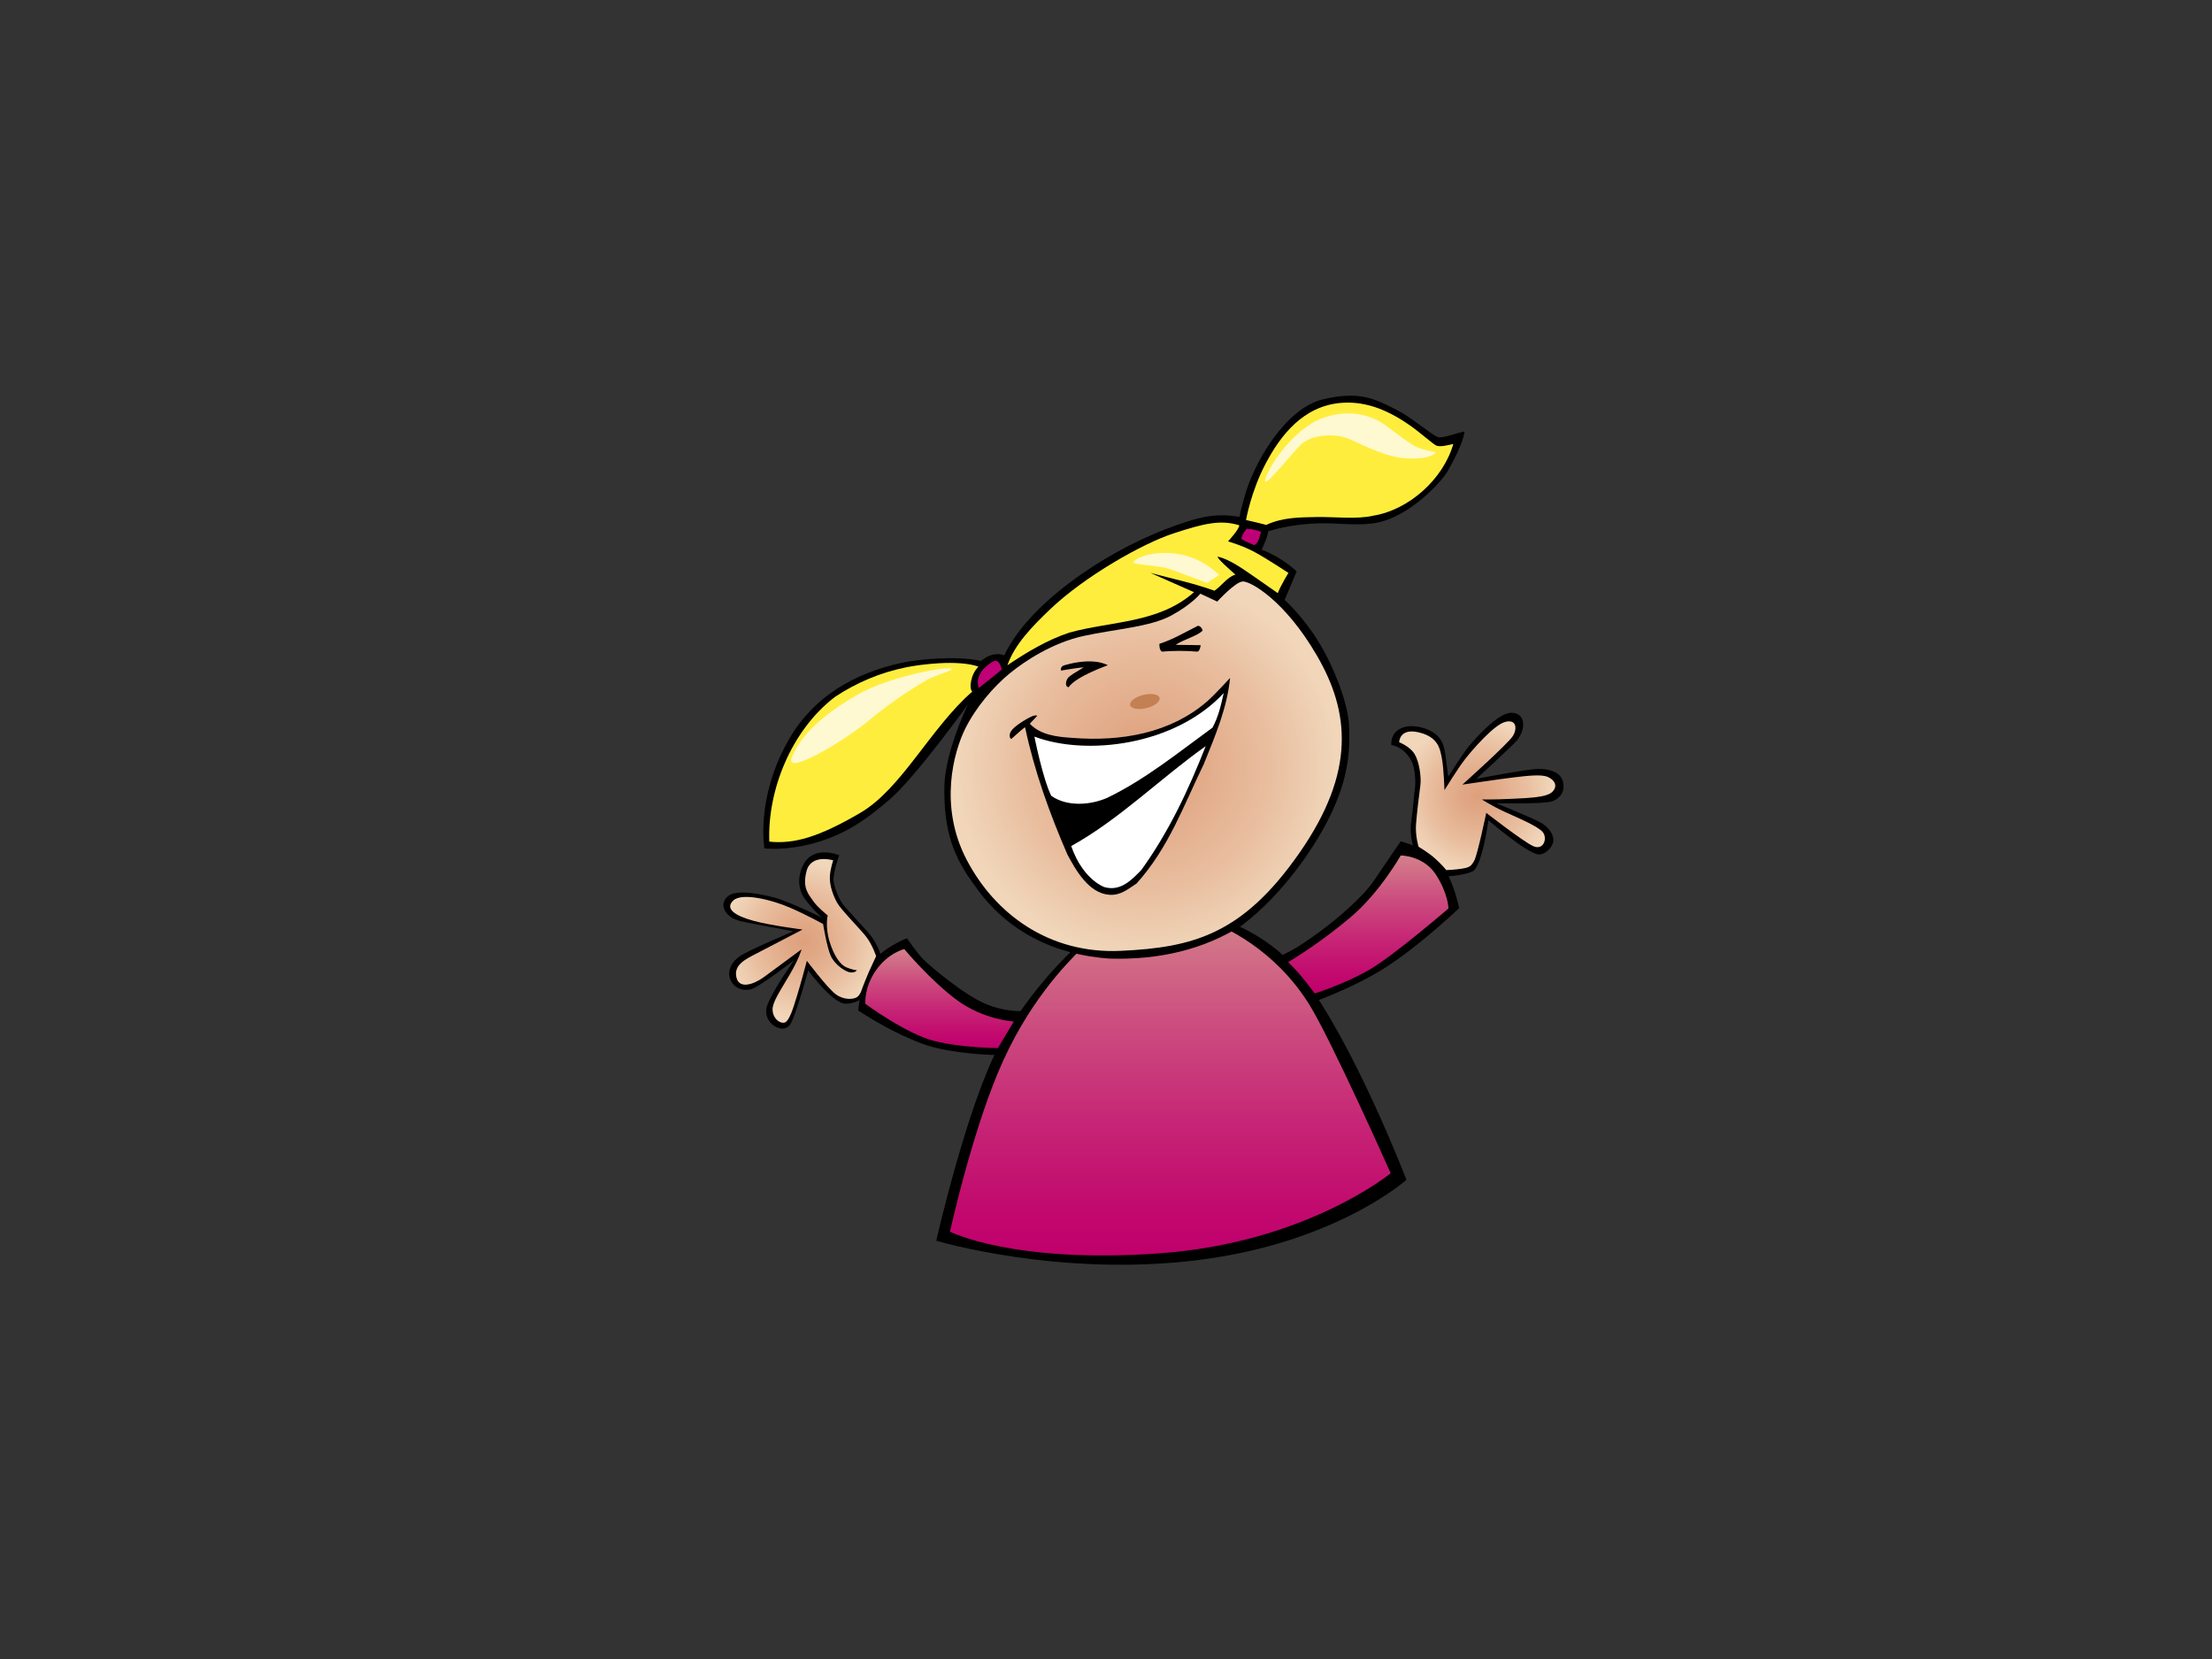 <?xml version="1.0" encoding="utf-8"?>
<!-- Generator: Adobe Illustrator 17.0.0, SVG Export Plug-In . SVG Version: 6.00 Build 0)  -->
<!DOCTYPE svg PUBLIC "-//W3C//DTD SVG 1.1//EN" "http://www.w3.org/Graphics/SVG/1.1/DTD/svg11.dtd">
<svg version="1.1" id="Layer_1" xmlns="http://www.w3.org/2000/svg" xmlns:xlink="http://www.w3.org/1999/xlink" x="0px" y="0px"
	 width="800px" height="600px" viewBox="0 0 800 600" enable-background="new 0 0 800 600" xml:space="preserve">
<rect x="0" y="0" width="800" height="600" fill="#333333" stroke="none"/>
<g>
	<path d="M318.609,345.473c0,0-1.39-4.709-4.832-8.459c-3.443-3.752-6.715-7.466-8.367-9.236c-1.651-1.773-3.485-6.101-3.908-8.954
		c-0.423-2.853,2.009-9.512,2.009-9.512s-9.301-3.911-13.001,3.488c-2.094,4.187-2.01,8.774,0.634,12.367
		c2.643,3.593,6.026,6.659,6.026,6.659s-8.562-4.228-15.009-6.553c-2.864-1.033-14.71-4.037-18.487-1.434
		c-3.777,2.604-2.23,7.669,4.111,9.304c2.029,0.522,19.169,3.67,19.169,3.67s-16.315,6.886-19.316,8.952
		c-3.002,2.069-4.434,4.888-3.731,7.772c0.702,2.887,3.644,5.085,7.531,4.303c2.806-0.563,15.796-10.582,15.796-10.582
		s-6.92,9.505-9.61,15.96c-2.689,6.456,5.546,11.49,8.236,7.187c1.917-3.069,6.447-19.448,6.447-19.448s8.773,12.049,13.529,12.049
		c4.757,0,8.31-3.589,8.31-3.589s1.45-3.6,2.554-6.35C317.804,350.315,318.609,345.473,318.609,345.473z"/>
	<path d="M458.673,347.728c7.03-3.195,9.072-3.848,17.893-10.224c7.563-5.467,16.614-13.421,20.446-19.169
		c3.836-5.751,9.587-14.058,9.587-14.058s10.224,2.557,14.698,8.307c4.472,5.751,6.398,15.862,6.398,15.862
		s-13.428,12.894-26.209,21.2c-12.779,8.307-30.032,14.058-30.032,14.058L458.673,347.728z"/>
	<path d="M369.852,365.621c0,0-5.752,0.637-13.419-2.557c-7.668-3.194-19.81-13.415-22.366-15.973
		c-2.556-2.557-6.036-7.758-6.036-7.758s-10.578,3.923-13.772,10.952c-3.196,7.031-3.881,15.155-3.881,15.155
		s10.324,7.109,22.62,11.839c10.993,4.228,28.547,4.318,28.547,4.318L369.852,365.621z"/>
	<path d="M338.605,448.72c0,0,10.846-47.652,22.301-69.68c11.455-22.029,41.14-56.319,62.287-51.915
		c21.146,4.405,36.757,11.658,47.623,25.717c18.916,24.477,37.847,73.85,37.847,73.85s-25.553,22.909-75.777,29.077
		C382.661,461.937,338.605,448.72,338.605,448.72z"/>
	<linearGradient id="SVGID_1_" gradientUnits="userSpaceOnUse" x1="423.266" y1="454.05" x2="423.266" y2="331.003">
		<stop  offset="0" style="stop-color:#C0006C"/>
		<stop  offset="0.143" style="stop-color:#C20A6E"/>
		<stop  offset="0.382" style="stop-color:#C62475"/>
		<stop  offset="0.688" style="stop-color:#CC4E7F"/>
		<stop  offset="1" style="stop-color:#D4808B"/>
	</linearGradient>
	<path fill="url(#SVGID_1_)" d="M343.568,445.454c0,0,7.399-33.613,17.338-57.467c10.334-24.802,24.28-38.978,30.672-45.369
		c6.391-6.393,32.591-14.061,42.175-10.865c9.585,3.195,27.352,11.808,39.619,31.311c7.936,12.617,29.591,61.25,29.591,61.25
		s-30.464,25.129-83.503,28.961C366.423,457.111,343.568,445.454,343.568,445.454z"/>
	<path d="M505.342,148.364c5.161,2.64,12.405,8.807,14.437,9.621c2.034,0.813,7.074-1.546,9.895-1.899
		c-0.542,4.203-3.971,10.444-5.964,14.098c-1.992,3.654-14.344,17.546-27.384,19.132c-7.05,0.881-13.204-0.325-20.06-0.019
		c-6.854,0.305-12.513,1.261-17.622,2.847c-0.271,2.303-1.356,4.202-2.323,6.69c7.337,2.663,12.625,7.814,12.625,7.814
		l-4.341,10.335c0,0,6.578,5.751,12.611,15.691c5.243,8.643,9.995,20.957,10.65,29.071c0.53,10.046-0.348,19.187-5.906,31.385
		c-5.559,12.198-17.708,30.117-32.863,41.571c-13.922,8.812-30.135,12.512-47.757,11.984c-19.208-1.236-37.157-9.466-48.788-26.382
		c-7.553-10.037-11.358-19.735-10.992-36.149c0.183-8.248,4.168-20.303,8.506-29.385c0,0-18.777,26.072-28.027,34.113
		c-9.251,8.044-16.838,13.029-27.409,15.989c-10.57,2.96-18.169,1.95-18.169,1.95s-3.254-17.893,8.57-38.908
		c9.121-16.21,24.221-24.475,40.913-28.162c5.793-1.28,20.055-2.741,28.866-0.707c2.711-2.44,6.101-2.982,8.405-2.033
		c8.467-18.073,34.702-36.465,58.153-45.546c13.358-5.174,18.84-5.79,26.946-4.555c0.271-2.304,1.027-4.316,1.663-6.758
		c3.381-12.952,15.06-32.521,28.457-35.724C491.834,141.227,497.409,144.308,505.342,148.364z"/>
	<radialGradient id="SVGID_2_" cx="414.551" cy="277.12" r="68.806" gradientUnits="userSpaceOnUse">
		<stop  offset="0" style="stop-color:#DEA07D"/>
		<stop  offset="0.249" style="stop-color:#E1A987"/>
		<stop  offset="0.665" style="stop-color:#E9BFA0"/>
		<stop  offset="1" style="stop-color:#F1D6BA"/>
	</radialGradient>
	<path fill="url(#SVGID_2_)" d="M365.05,243.641c-5.706,4.685-12.224,12.226-16.096,20.171c-3.871,7.946-9.576,27.507,0.612,47.064
		c10.187,19.559,29.747,34.228,55.825,33.007c26.079-1.223,44.008-5.909,64.586-35.453c20.578-29.541,18.004-51.172,6.316-71.308
		c-11.686-20.138-24.145-26.976-26.843-26.833c-2.7,0.142-9.22,7.273-9.22,7.273l-6.114-2.853c0,0-3.055,3.871-10.595,7.946
		c-7.537,4.075-20.372,4.89-31.578,7.336C380.738,232.436,370.755,238.955,365.05,243.641z"/>
	<path fill="#FFED3D" d="M510.112,153.975c3.163,2.212,7.981,6.488,9.298,7.147c1.319,0.659,4.436-0.155,6.198-0.561
		c-3.525,12.512-15.89,23.823-28.93,25.938c-5.814,1.408-14.582,0.359-20.547,0.495c-5.964,0.135-12.055,0.032-18.222,2.852
		c-2.468-0.704-7.261-1.768-7.261-1.768s1.737-10.223,7.048-20.333c5.311-10.11,13.555-20.997,27.508-22.054
		C494.728,144.968,502.919,148.944,510.112,153.975z"/>
	<path fill="#FFED3D" d="M448.208,189.976c0,1.41-4.068,5.83-4.068,5.83s5.287,1.491,9.76,3.93
		c4.474,2.44,12.065,7.455,12.065,7.455s-2.946,4.86-3.827,7.327c-3.348-2.292-6.618-4.656-9.867-6.873
		c-3.25-2.216-7.579-5.286-11.809-6.343c-0.706,0.352,4.582,4.934,6.344,6.52c-2.995,0.881-4.935,4.054-7.577,5.815
		c-8.458-2.995-14.688-4.153-23.146-6.445l15.745,6.974c-12.688,11.278-29.781,10.398-45.113,14.628
		c-7.93,2.643-15.331,7.049-22.381,11.807c2.643-7.578,9.016-14.075,15.277-20.074c12.684-12.155,33.718-23.995,44.711-27.588
		C435.315,189.343,441.335,187.861,448.208,189.976z"/>
	<path fill="#C00076" d="M456.071,192.416c-0.531,1.586-0.856,4.039-2.44,4.744c-1.411-0.705-3.652-1.322-4.711-2.379
		c0.354-1.41,1.058-2.468,1.939-3.524C452.446,191.256,454.836,191.711,456.071,192.416z"/>
	<path fill="#C00076" d="M359.014,239.318c-7.412,4.463-5.016,9.488-5.016,9.488s7.825-6.114,8.268-6.641
		C362.267,242.164,361.561,237.784,359.014,239.318z"/>
	<path d="M434.922,228.066c-1.761,1.898-6.641,3.118-9.758,5.151c3.253,0,9.082,0.135,9.082,0.135s-0.304,2.489-1.36,2.312
		c-4.053-0.352-8.635-0.352-12.688,0c-0.882-0.704-0.882-1.762-0.882-2.819c4.935-1.586,9.34-4.228,13.924-6.52
		C433.942,226.325,434.787,227.118,434.922,228.066z"/>
	<path d="M400.646,240.609c0,0-11.521,4.017-14.163,7.927c-1.585-0.177-0.913-2.716-0.087-3.524
		c0.827-0.809,2.169-1.628,5.557-3.661c-1.233,0-8.219,1.16-8.219,1.16s-0.431-1.436,1.218-1.912
		C395.89,237.438,400.646,240.609,400.646,240.609z"/>
	<path fill="#FFED3D" d="M353.862,241.08c0,0-1.583,1.588-2.26,3.757c-1.345,4.3,0.043,5.278,0.043,5.278
		c-15.155,13.217-25.529,35.118-40.531,43.881c-15.002,8.763-23.942,11.336-32.889,10.387c-0.677-18.299,7.69-39.993,23.726-52.329
		c7.848-5.199,16.458-8.814,25.651-10.694C332.861,240.284,346.408,238.505,353.862,241.08z"/>
	<path d="M444.869,245.182c-1.057,10.925-5.463,21.146-9.516,31.191c-7.225,14.804-12.688,30.309-24.32,43.175
		c-2.996,1.939-5.815,4.406-9.868,4.054c-7.402-0.529-12.159-8.989-15.155-14.626c-6.345-14.626-11.928-30.098-15.277-45.957
		c-0.633,0.317-3.065,2.536-4.967,4.227c-0.529-0.105-1.22-1.658,0.423-3.487c1.642-1.829,6.131-4.44,7.505-4.863
		c1.374-0.423,1.392,0.032,1.392,0.032l-2.643,2.82c3.876,4.054,9.691,4.759,15.33,5.11c18.013,1.44,35.556-1.833,48.579-12.999
		C439.254,251.369,444.869,245.182,444.869,245.182z"/>
	<path fill="#FFFFFF" d="M438.525,263.156c-12.337,8.987-24.496,18.856-38.064,25.377c-5.992,2.643-14.451,3.348-20.266-0.705
		c-3.173-6.522-6.079-21.429-6.079-21.429c18.709,7.082,50.842,3.277,68.463-15.754C441.34,256.041,440.639,259.103,438.525,263.156
		z"/>
	<path fill="#FFFFFF" d="M412.796,314.612c-3.702,3.88-7.753,7.93-13.569,6.167c-5.815-2.643-9.869-8.987-11.806-14.8
		c17.269-9.515,32.248-24.495,48.637-36.127C429.89,285.537,422.839,300.692,412.796,314.612z"/>
	<path fill="#FFF9D1" d="M457.901,172.487c2.632-6.722,11.525-18.439,21.32-21.609c9.796-3.168,17.575-0.287,22.184,3.17
		c4.611,3.457,8.358,6.339,10.663,7.492c2.304,1.152,7.201,2.016,7.201,2.016s-0.865,2.304-8.932,2.304
		c-8.066,0-16.131-4.321-21.895-6.914c-5.763-2.593-14.408-1.729-18.153,2.017C466.546,164.709,455.307,179.114,457.901,172.487z"/>
	<path fill="#FFF9D1" d="M410.075,203.028c-1.428,1.427,8.646,1.153,13.253,2.881c4.611,1.729,13.253,4.897,13.253,4.897l4.322-2.88
		c0,0-5.766-6.051-14.406-7.491C417.854,198.994,411.802,201.298,410.075,203.028z"/>
	<path fill="#FFF9D1" d="M343.521,242.499c5.153-2.577-20.456,1.154-33.71,8.932c-13.252,7.778-19.879,14.407-23.336,22.186
		c-3.457,7.778,19.015-5.762,27.659-12.966c8.643-7.204,17.863-12.965,21.032-14.695
		C338.335,244.227,341.794,243.363,343.521,242.499z"/>
	
		<ellipse transform="matrix(0.971 -0.239 0.239 0.971 -48.647 106.446)" fill="#C38052" cx="414.11" cy="253.593" rx="5.475" ry="2.45"/>
	<linearGradient id="SVGID_3_" gradientUnits="userSpaceOnUse" x1="494.857" y1="359.31" x2="494.857" y2="309.387">
		<stop  offset="0" style="stop-color:#C0006C"/>
		<stop  offset="0.143" style="stop-color:#C20A6E"/>
		<stop  offset="0.382" style="stop-color:#C62475"/>
		<stop  offset="0.688" style="stop-color:#CC4E7F"/>
		<stop  offset="1" style="stop-color:#D4808B"/>
	</linearGradient>
	<path fill="url(#SVGID_3_)" d="M465.862,348c2.748-1.691,12.26-7.505,22.725-16.383c10.464-8.879,18.012-22.23,18.012-22.23
		s8.308,0.003,12.779,7.03c4.474,7.027,4.474,12.142,4.474,12.142s-19.515,16.798-28.289,21.977
		c-8.774,5.179-20.084,8.774-20.084,8.774S470.301,352.016,465.862,348z"/>
	<linearGradient id="SVGID_4_" gradientUnits="userSpaceOnUse" x1="339.803" y1="379.04" x2="339.803" y2="343.256">
		<stop  offset="0" style="stop-color:#C0006C"/>
		<stop  offset="0.143" style="stop-color:#C20A6E"/>
		<stop  offset="0.382" style="stop-color:#C62475"/>
		<stop  offset="0.688" style="stop-color:#CC4E7F"/>
		<stop  offset="1" style="stop-color:#D4808B"/>
	</linearGradient>
	<path fill="url(#SVGID_4_)" d="M366.657,369.456c0,0-10.864-0.639-20.449-7.67c-9.586-7.028-19.17-18.53-19.17-18.53
		s-5.75,1.279-10.223,7.668c-4.473,6.391-3.835,12.14-3.835,12.14s14.697,10.864,24.921,13.42
		c10.224,2.556,23.005,2.556,23.005,2.556L366.657,369.456z"/>
	<path d="M511.285,306.772c0,0-1.638-4.665-0.884-9.708c0.757-5.042,0.955-9.667,1.333-12.062c0.379-2.396-0.118-7.257-0.952-9.117
		c-2.641-5.893-7.564-6.429-7.564-6.429s-0.429-2.903,1.763-4.915c3.16-2.9,8.362-2.036,11.616-0.575
		c5.179,2.325,5.707,5.92,6.26,9.895c0.418,3.007,0.937,7.029,0.937,7.029s5.48-8.694,7.496-11.088
		c2.017-2.393,10.389-12.024,15.304-12.024c4.917,0,5.622,5.464,2.032,9.993c-1.335,1.682-14.679,13.9-14.679,13.9
		s18.581-3.591,22.485-3.591c3.908,0,7.44,1.081,8.574,3.856c1.137,2.774,0.42,6.259-3.487,7.821c-2.818,1.129-20.4,0.74-20.4,0.74
		s13.002,5.285,16.066,6.976c3.065,1.691,4.967,4.651,4.545,6.976c-0.423,2.326-3.171,4.863-5.496,4.545
		c-4.294-0.588-17.915-12.332-17.915-12.332s-2.325,17.039-5.855,18.554c-3.53,1.514-9.707,1.766-9.707,1.766
		s-2.524-3.404-5.17-5.042C514.941,310.301,511.285,306.772,511.285,306.772z"/>
	<radialGradient id="SVGID_5_" cx="534.259" cy="287.785" r="27.571" gradientUnits="userSpaceOnUse">
		<stop  offset="0" style="stop-color:#DEA07D"/>
		<stop  offset="0.249" style="stop-color:#E1A987"/>
		<stop  offset="0.665" style="stop-color:#E9BFA0"/>
		<stop  offset="1" style="stop-color:#F1D6BA"/>
	</radialGradient>
	<path fill="url(#SVGID_5_)" d="M513.036,306.232c0,0-1.19-3.964-0.925-7.927c0.266-3.963,1.189-11.361,1.586-14.269
		c0.398-2.906-0.396-8.587-2.114-11.361s-5.548-4.226-5.548-4.226s-0.002-5.285,7.133-3.568c7.134,1.717,7.662,6.077,8.322,9.512
		c0.662,3.435,0.927,11.361,0.927,11.361s4.623-7.529,7.264-10.964c2.643-3.435,10.484-12.513,14.608-13.676
		c4.123-1.163,4.545,2.325,2.854,5.073c-1.691,2.748-18.254,17.586-18.254,17.586s14.136-2.116,18.76-2.644
		c4.623-0.529,9.775-1.187,12.153-0.131c2.379,1.057,3.699,3.171,1.717,5.284c-1.979,2.113-8.35,2.312-15.009,2.629
		c-6.659,0.318-10.57,0.212-10.57,0.212s3.382,2.22,7.927,4.334c4.546,2.113,12.239,5.242,14.087,7.489
		c1.848,2.245,0.263,6.868-3.567,5.02c-3.831-1.848-16.862-11.981-16.862-11.981s-3.086,14.755-4.275,17.134
		c-1.19,2.379-2.114,2.642-4.492,3.039c-2.377,0.395-5.68,0.528-5.68,0.528s-1.586-1.982-4.096-4.228
		C516.469,308.213,513.036,306.232,513.036,306.232z"/>
	<radialGradient id="SVGID_6_" cx="290.463" cy="340.285" r="28.046" gradientUnits="userSpaceOnUse">
		<stop  offset="0" style="stop-color:#DEA07D"/>
		<stop  offset="0.249" style="stop-color:#E1A987"/>
		<stop  offset="0.665" style="stop-color:#E9BFA0"/>
		<stop  offset="1" style="stop-color:#F1D6BA"/>
	</radialGradient>
	<path fill="url(#SVGID_6_)" d="M316.856,345.822c0,0-1.33-4.1-3.546-6.981c-2.215-2.881-9.085-9.75-10.526-12.299
		c-1.44-2.549-2.768-6.313-2.659-9.307c0.111-2.993,1.219-6.094,1.219-6.094s-7.978-2.44-9.64,3.877
		c-1.661,6.316,0.886,8.531,2.326,10.748c1.441,2.216,5.319,5.319,5.319,5.319s-0.995,3.989,0.666,9.418
		c1.662,5.429,3.988,8.421,5.982,9.308c1.995,0.887,3.879,1.11,3.879,1.11s-0.443,0.885-2.215,0.773
		c-1.773-0.108-5.761-2.77-7.202-5.984c-1.44-3.212-2.77-11.523-2.77-11.523s-5.541-3.101-11.856-5.87
		c-6.315-2.772-17.395-5.65-20.609-2.661c-3.213,2.991,0.666,5.54,7.092,7.314c6.425,1.773,17.949,3.213,17.949,3.213
		s-12.299,6.426-16.62,8.643c-4.321,2.216-8.31,4.21-7.314,8.643c0.998,4.433,6.316,2.549,9.973-0.11
		c3.657-2.659,13.573-10.01,13.573-10.01s-0.739,3.066-4.122,8.879c-3.72,6.394-6.348,10.109-6.348,12.878
		c0,2.768,2.133,4.995,4.128,4.774c1.995-0.219,3.518-5.993,4.624-9.429c1.109-3.435,3.656-12.964,3.656-12.964
		s7.424,9.859,10.415,12.076c2.992,2.216,6.315,1.884,7.645,1.109c1.33-0.774,1.995-3.323,1.995-3.323s1.44-3.769,2.326-5.76
		C315.082,349.589,316.856,345.822,316.856,345.822z"/>
</g>
</svg>
